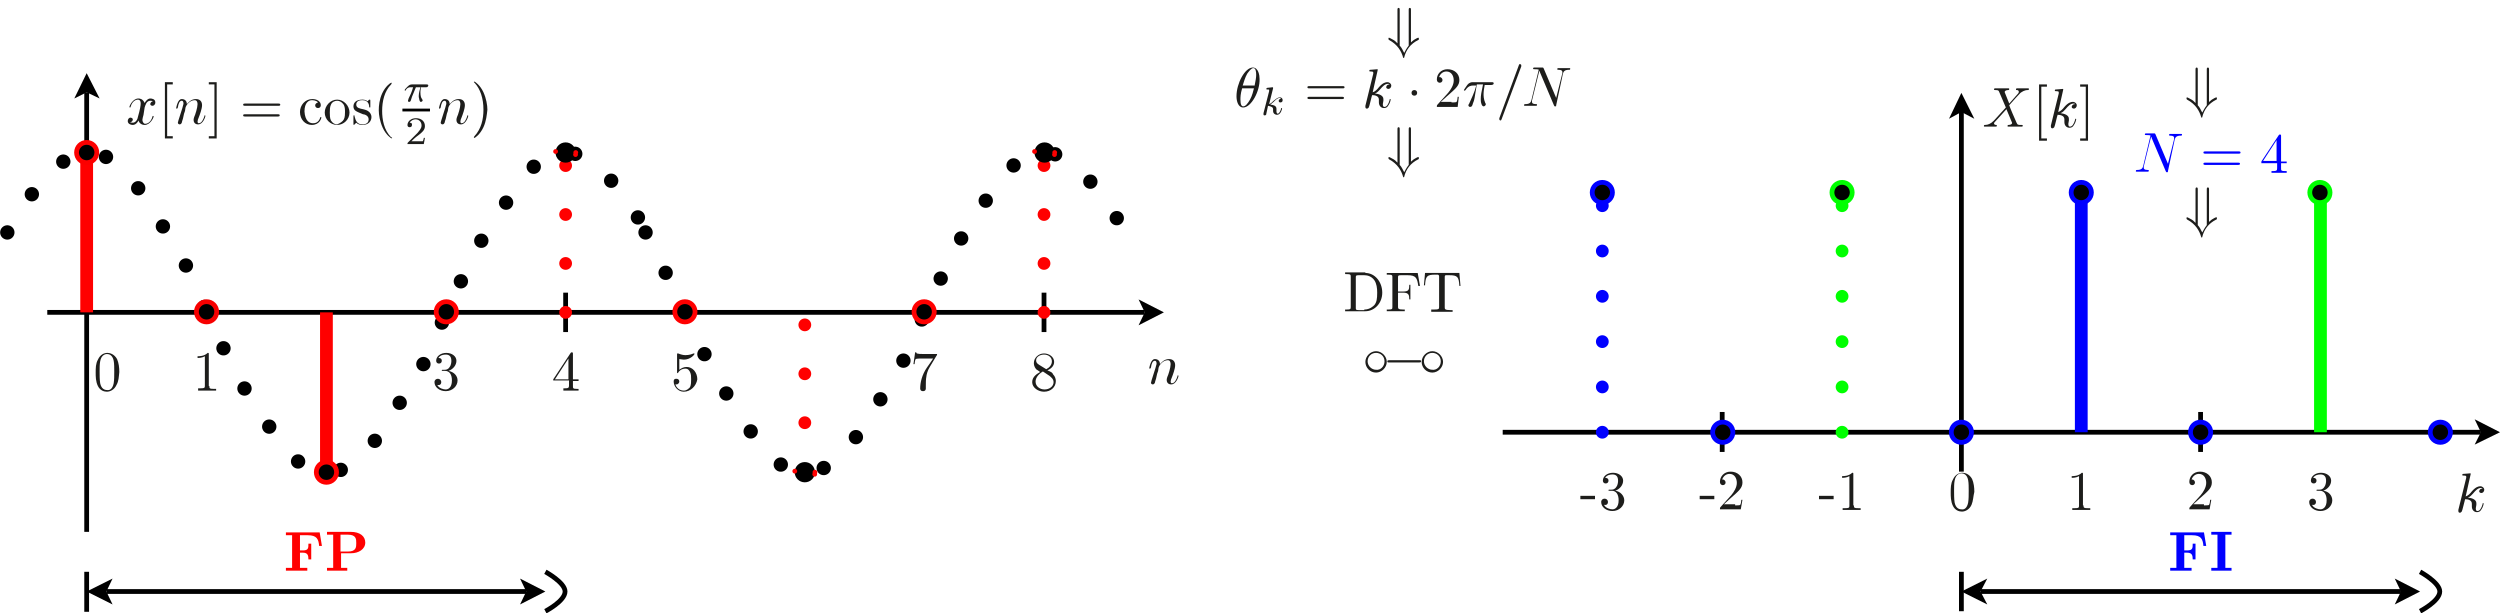 <?xml version="1.0" encoding="utf-8"?>
<!-- Generator: Adobe Illustrator 22.1.0, SVG Export Plug-In . SVG Version: 6.00 Build 0)  -->
<svg version="1.1" id="Layer_1" xmlns="http://www.w3.org/2000/svg" xmlns:xlink="http://www.w3.org/1999/xlink" x="0px" y="0px"
	 viewBox="0 0 444.2 109" style="enable-background:new 0 0 444.2 109;" xml:space="preserve">
<style type="text/css">
	.st0{fill:none;stroke:#000000;stroke-width:0.85;stroke-miterlimit:10;}
	.st1{fill:#1D1D1B;}
	.st2{fill:none;stroke:#000000;stroke-width:2.551;stroke-linecap:round;stroke-miterlimit:10;stroke-dasharray:0,8.076;}
	.st3{fill:none;stroke:#000000;stroke-width:2.551;stroke-linecap:round;stroke-miterlimit:10;stroke-dasharray:0,8.01;}
	.st4{stroke:#F70000;stroke-width:0.85;stroke-miterlimit:10;}
	.st5{stroke:#FF0000;stroke-width:0.85;stroke-miterlimit:10;}
	.st6{fill:none;stroke:#FF0000;stroke-width:2.268;stroke-miterlimit:10;}
	.st7{stroke:#FC0000;stroke-width:0.85;stroke-miterlimit:10;}
	.st8{fill:none;stroke:#FF0000;stroke-width:2.268;stroke-linecap:round;stroke-miterlimit:10;stroke-dasharray:0,8.693;}
	.st9{fill:none;stroke:#FC0000;stroke-width:0.85;stroke-linecap:round;stroke-miterlimit:10;stroke-dasharray:0,5.466;}
	.st10{fill:none;stroke:#FF0000;stroke-width:0.85;stroke-linecap:round;stroke-miterlimit:10;stroke-dasharray:0,5.466;}
	.st11{fill:none;stroke:#0000FF;stroke-width:2.268;stroke-miterlimit:10;}
	.st12{fill:none;stroke:#00FF00;stroke-width:2.268;stroke-linecap:round;stroke-miterlimit:10;stroke-dasharray:0,8.05;}
	.st13{fill:none;stroke:#00FF00;stroke-width:2.268;stroke-miterlimit:10;}
	.st14{fill:none;stroke:#0000FF;stroke-width:2.268;stroke-linecap:round;stroke-miterlimit:10;stroke-dasharray:0,8.05;}
	.st15{stroke:#0000FF;stroke-width:0.85;stroke-miterlimit:10;}
	.st16{stroke:#00FF00;stroke-width:0.85;stroke-miterlimit:10;}
	.st17{fill:#0000FF;}
	.st18{fill:#FF0000;}
</style>
<g>
	<polyline points="202.3,57.8 206.8,55.5 202.3,53.2 203.4,55.5 	"/>
	<line class="st0" x1="8.4" y1="55.5" x2="203.4" y2="55.5"/>
	<polyline points="17.7,17.5 15.4,13 13.2,17.5 15.4,16.4 	"/>
	<line class="st0" x1="15.4" y1="94.5" x2="15.4" y2="16.4"/>
	<g>
		<path class="st1" d="M25.5,20.4c-0.1,0.4-0.2,0.7-0.2,0.9c0,0.3,0.2,0.7,0.5,0.7c0.3,0,1-0.2,1.3-1.3c0-0.1,0-0.1,0.1-0.1
			c0,0,0.1,0,0.1,0.1c0,0.2-0.6,1.5-1.6,1.5c-0.6,0-1-0.4-1.1-0.8c0,0.1-0.4,0.8-1,0.8c-0.4,0-0.9-0.2-0.9-0.7
			c0-0.3,0.2-0.6,0.5-0.6c0.1,0,0.4,0.1,0.4,0.3c0,0.3-0.2,0.5-0.5,0.5c0.2,0.1,0.4,0.1,0.5,0.1c0.4,0,0.8-0.4,0.9-1
			c0.4-1.4,0.5-2.1,0.5-2.4c0-0.6-0.3-0.7-0.5-0.7c-0.3,0-1,0.2-1.3,1.3c0,0.1-0.1,0.1-0.1,0.1c0,0-0.1,0-0.1-0.1
			c0-0.2,0.6-1.5,1.6-1.5c0.3,0,0.8,0.1,1.1,0.8c0.1-0.2,0.5-0.8,1-0.8c0.3,0,0.9,0.1,0.9,0.7c0,0.4-0.3,0.6-0.5,0.6
			c-0.3,0-0.4-0.2-0.4-0.3c0-0.2,0.2-0.5,0.5-0.5c-0.2-0.1-0.4-0.1-0.5-0.1c-0.7,0-0.9,0.9-1,1.2L25.5,20.4z"/>
	</g>
	<g>
		<path class="st1" d="M29.3,24.6v-10h1.4V15h-1v9.2h1v0.4H29.3z"/>
	</g>
	<g>
		<path class="st1" d="M32.4,19.2c0.1-0.5,0.2-0.6,0.2-0.8c0-0.3-0.1-0.5-0.3-0.5c-0.4,0-0.6,0.5-0.7,1.2c-0.1,0.2-0.1,0.2-0.2,0.2
			c0,0-0.1,0-0.1-0.1c0,0,0.1-0.6,0.3-1c0.1-0.2,0.3-0.6,0.7-0.6c0.5,0,0.9,0.3,0.9,0.9c0.2-0.2,0.7-0.9,1.6-0.9
			c0.7,0,1.1,0.4,1.1,1.1c0,0.6-0.4,1.7-0.6,2.2c-0.1,0.2-0.2,0.5-0.2,0.7c0,0.2,0.1,0.3,0.2,0.3c0.5,0,0.8-0.6,1-1.2
			c0-0.1,0-0.2,0.1-0.2c0,0,0.1,0,0.1,0.1c0,0.1-0.4,1.5-1.3,1.5c-0.5,0-0.8-0.3-0.8-0.8c0-0.1,0-0.2,0.1-0.5
			c0.2-0.4,0.6-1.7,0.6-2.3c0-0.3-0.1-0.7-0.5-0.7c-0.9,0-1.5,0.9-1.6,1.2c0,0-0.1,0.3-0.1,0.5c0,0.2-0.1,0.4-0.2,0.7l-0.2,0.9
			c-0.1,0.2-0.2,0.7-0.2,0.7c-0.1,0.2-0.2,0.3-0.4,0.3c-0.1,0-0.3-0.1-0.3-0.3c0-0.1,0.1-0.3,0.1-0.4L32.4,19.2z"/>
	</g>
	<g>
		<path class="st1" d="M38.5,24.6h-1.4v-0.4h1V15h-1v-0.4h1.4V24.6z"/>
		<path class="st1" d="M43.5,18.8c-0.1,0-0.3,0-0.3-0.2s0.2-0.2,0.3-0.2h6c0.1,0,0.3,0,0.3,0.2s-0.2,0.2-0.3,0.2H43.5z M43.5,20.7
			c-0.1,0-0.3,0-0.3-0.2s0.2-0.2,0.3-0.2h5.9c0.1,0,0.3,0,0.3,0.2s-0.2,0.2-0.3,0.2H43.5z"/>
	</g>
	<g>
		<path class="st1" d="M55.6,21.9c0.4,0,1-0.1,1.3-1c0-0.1,0-0.1,0.1-0.1c0,0,0.1,0,0.1,0.1s-0.3,1.3-1.7,1.3c-1.2,0-2.1-1-2.1-2.3
			c0-1.2,0.9-2.3,2.2-2.3c0.8,0,1.5,0.4,1.5,1.1c0,0.3-0.2,0.5-0.5,0.5c-0.3,0-0.5-0.2-0.5-0.5c0-0.1,0.1-0.4,0.5-0.5
			c-0.3-0.4-1-0.4-1.1-0.4c-0.5,0-1.3,0.4-1.3,2C54.2,21.5,55,21.9,55.6,21.9z"/>
		<path class="st1" d="M59.9,22.2c-1.2,0-2.2-1-2.2-2.2c0-1.2,1-2.3,2.2-2.3c1.2,0,2.2,1.1,2.2,2.3C62.1,21.2,61.1,22.2,59.9,22.2z
			 M61.1,21.2c0.2-0.4,0.2-1,0.2-1.3c0-0.4,0-1-0.3-1.4c-0.3-0.4-0.7-0.6-1.1-0.6c-0.4,0-0.9,0.2-1.1,0.7c-0.2,0.4-0.2,1-0.2,1.4
			c0,0.4,0,1,0.2,1.4c0.3,0.5,0.7,0.7,1.1,0.7C60.4,21.9,60.9,21.6,61.1,21.2z"/>
		<path class="st1" d="M63.2,19.7c-0.3-0.2-0.4-0.5-0.4-0.8c0-0.6,0.4-1.2,1.6-1.2c0.1,0,0.6,0,0.9,0.3c0,0,0.1-0.1,0.2-0.2
			c0.1-0.1,0.1-0.1,0.2-0.1c0.1,0,0.1,0.1,0.1,0.2v1c0,0.2,0,0.2-0.1,0.2c0,0-0.1,0-0.1-0.1c0-0.3-0.1-1.2-1.2-1.2
			c-0.9,0-1.1,0.4-1.1,0.8c0,0.6,0.7,0.7,1.2,0.8c0.4,0.1,0.8,0.2,1.1,0.5c0.1,0.1,0.4,0.4,0.4,0.9c0,0.7-0.5,1.4-1.6,1.4
			c-0.2,0-0.7,0-1.1-0.4c-0.2,0.2-0.2,0.2-0.2,0.2c-0.2,0.2-0.2,0.2-0.2,0.2c-0.1,0-0.1-0.1-0.1-0.2v-1.3c0-0.2,0-0.2,0.1-0.2
			c0.1,0,0.1,0,0.1,0.2c0.2,0.8,0.5,1.4,1.4,1.4c0.8,0,1.1-0.4,1.1-0.9c0-0.7-0.8-0.9-1-0.9C63.8,20,63.5,19.9,63.2,19.7z"/>
		<path class="st1" d="M69.6,24.6c-0.1,0-1-0.6-1.6-1.9c-0.5-1.1-0.7-2.3-0.7-3.1c0-0.8,0.1-1.9,0.6-3c0.6-1.3,1.5-1.9,1.6-1.9
			c0.1,0,0.1,0,0.1,0.1c0,0,0,0-0.1,0.2c-1.2,1.2-1.6,3-1.6,4.7c0,1.5,0.3,3.4,1.6,4.7C69.7,24.4,69.7,24.4,69.6,24.6
			C69.7,24.5,69.7,24.6,69.6,24.6z"/>
	</g>
	<g>
		<path class="st1" d="M73.2,17.2c-0.2,0.6-0.2,0.9-0.5,0.9c-0.2,0-0.2-0.1-0.2-0.2c0,0,0-0.1,0-0.1c0,0,0.1-0.2,0.1-0.3
			c0.2-0.4,0.6-1.2,0.8-2H73c-0.2,0-0.6,0-0.9,0.5c0,0.1,0,0.1-0.1,0.1c0,0-0.1,0-0.1-0.1c0-0.1,0.3-0.4,0.5-0.6
			c0.3-0.3,0.5-0.4,0.8-0.4h2.6c0.1,0,0.3,0,0.3,0.2c0,0,0,0.1-0.1,0.2c-0.1,0.1-0.1,0.1-0.3,0.1h-0.9c-0.1,0.5-0.1,0.8-0.1,0.9
			c0,0.6,0.1,1,0.3,1.2c0,0.1,0.1,0.1,0.1,0.2c0,0.2-0.2,0.3-0.3,0.3c-0.1,0-0.2,0-0.3-0.4c0-0.2-0.1-0.3-0.1-0.6
			c0-0.6,0.2-1.2,0.3-1.6h-0.8L73.2,17.2z"/>
	</g>
	<polyline points="71.5,19.8 76.4,19.8 76.4,19.3 71.5,19.3 	"/>
	<g>
		<path class="st1" d="M75.3,25.6h-2.9c0-0.2,0-0.2,0.1-0.3l1.7-1.7c0.2-0.3,0.7-0.7,0.7-1.3c0-0.6-0.4-1.1-1.1-1.1
			c-0.3,0-0.8,0.2-1,0.6c0.4,0,0.4,0.2,0.4,0.4c0,0.3-0.2,0.4-0.4,0.4c-0.1,0-0.4,0-0.4-0.4c0-0.6,0.6-1.2,1.5-1.2
			c0.9,0,1.6,0.5,1.6,1.4c0,0.7-0.5,1.1-1,1.5c-0.4,0.3-0.7,0.5-1.4,1.2h1.3c0.1,0,0.6,0,0.7,0c0.1-0.1,0.2-0.5,0.2-0.6h0.2
			L75.3,25.6z"/>
	</g>
	<g>
		<path class="st1" d="M79.1,19.2c0.1-0.5,0.2-0.6,0.2-0.8c0-0.3-0.1-0.5-0.3-0.5c-0.4,0-0.6,0.5-0.7,1.2c-0.1,0.2-0.1,0.2-0.2,0.2
			c0,0-0.1,0-0.1-0.1c0,0,0.1-0.6,0.3-1c0.1-0.2,0.3-0.6,0.7-0.6c0.5,0,0.9,0.3,0.9,0.9c0.2-0.2,0.7-0.9,1.6-0.9
			c0.7,0,1.1,0.4,1.1,1.1c0,0.6-0.4,1.7-0.6,2.2c-0.1,0.2-0.2,0.5-0.2,0.7c0,0.2,0.1,0.3,0.2,0.3c0.5,0,0.8-0.6,1-1.2
			c0-0.1,0-0.2,0.1-0.2c0,0,0.1,0,0.1,0.1c0,0.1-0.4,1.5-1.3,1.5c-0.5,0-0.8-0.3-0.8-0.8c0-0.1,0-0.2,0.1-0.5
			c0.2-0.4,0.6-1.7,0.6-2.3c0-0.3-0.1-0.7-0.5-0.7c-0.9,0-1.5,0.9-1.6,1.2c0,0-0.1,0.3-0.1,0.5c0,0.2-0.1,0.4-0.2,0.7l-0.2,0.9
			c-0.1,0.2-0.2,0.7-0.2,0.7c-0.1,0.2-0.2,0.3-0.4,0.3c-0.1,0-0.3-0.1-0.3-0.3c0-0.1,0.1-0.3,0.1-0.4L79.1,19.2z"/>
	</g>
	<g>
		<path class="st1" d="M85.9,22.6c-0.6,1.3-1.5,1.9-1.6,1.9c-0.1,0-0.1,0-0.1-0.1c0,0,0-0.1,0.1-0.2c1.2-1.3,1.6-3,1.6-4.7
			c0-2.1-0.6-3.7-1.5-4.7c-0.2-0.2-0.2-0.2-0.2-0.2c0-0.1,0-0.1,0.1-0.1c0.1,0,1,0.6,1.6,1.9c0.5,1.1,0.7,2.3,0.7,3.1
			C86.5,20.4,86.4,21.5,85.9,22.6z"/>
	</g>
	<g>
		<path class="st1" d="M205.3,65.4c0.1-0.5,0.2-0.6,0.2-0.8c0-0.3-0.1-0.5-0.3-0.5c-0.4,0-0.6,0.5-0.7,1.2c-0.1,0.2-0.1,0.2-0.2,0.2
			c0,0-0.1,0-0.1-0.1c0,0,0.1-0.6,0.3-1c0.1-0.2,0.3-0.6,0.7-0.6c0.5,0,0.9,0.3,0.9,0.9c0.2-0.2,0.7-0.9,1.6-0.9
			c0.7,0,1.1,0.4,1.1,1.1c0,0.6-0.4,1.7-0.6,2.2c-0.1,0.2-0.2,0.5-0.2,0.7c0,0.2,0.1,0.3,0.2,0.3c0.5,0,0.8-0.6,1-1.2
			c0-0.1,0-0.2,0.1-0.2c0,0,0.1,0,0.1,0.1c0,0.1-0.4,1.5-1.3,1.5c-0.5,0-0.8-0.3-0.8-0.8c0-0.1,0-0.2,0.1-0.5
			c0.2-0.4,0.6-1.7,0.6-2.3c0-0.3-0.1-0.7-0.5-0.7c-0.9,0-1.5,0.9-1.6,1.2c0,0-0.1,0.3-0.1,0.5c0,0.2-0.1,0.4-0.2,0.7l-0.2,0.9
			c-0.1,0.2-0.2,0.7-0.2,0.7c-0.1,0.2-0.2,0.3-0.4,0.3c-0.1,0-0.3-0.1-0.3-0.3c0,0,0.1-0.3,0.1-0.4L205.3,65.4z"/>
	</g>
	<path class="st0" d="M100.5,59V52 M185.5,59V52"/>
	<g>
		<path class="st1" d="M20.7,68.4c-0.4,0.9-1.2,1.2-1.7,1.2c-0.5,0-1.2-0.2-1.6-1c-0.4-0.8-0.4-1.7-0.4-2.4c0-0.8,0-1.6,0.4-2.3
			c0.4-0.9,1.1-1.2,1.7-1.2c0.4,0,1.2,0.2,1.7,1.1c0.3,0.7,0.4,1.5,0.4,2.3C21.1,67,21.1,67.7,20.7,68.4z M20.2,68.1
			c0.1-0.6,0.1-1.3,0.1-2.1c0-0.6,0-1.4-0.1-1.9c-0.2-1-0.8-1.2-1.2-1.2c-0.2,0-1,0.1-1.2,1.3c-0.1,0.5-0.1,1.2-0.1,1.8
			c0,0.6,0,1.5,0.1,2.1c0.2,1,0.8,1.2,1.2,1.2C19.5,69.4,20,69.1,20.2,68.1z"/>
		<path class="st1" d="M37.2,68.6c0,0.4,0,0.5,0.9,0.5h0.3v0.3c-0.3,0-1.2,0-1.6,0c-0.4,0-1.3,0-1.6,0V69h0.3c0.9,0,0.9-0.1,0.9-0.5
			v-5.2c-0.5,0.3-1.1,0.3-1.3,0.3v-0.3c0.3,0,1.2,0,1.8-0.6c0.2,0,0.2,0,0.2,0.3V68.6z"/>
	</g>
	<path class="st2" d="M1.3,41.3c0,0,7.5-14.2,14.2-14.2s10.1,8.6,14.2,14.2c3.2,4.4,4.6,9.3,7.1,14.2s3.9,9.7,7.1,14.2
		c4,5.6,7.5,14.2,14.2,14.2c6.7,0,10.1-8.6,14.2-14.2c3.2-4.4,4.6-9.3,7.1-14.2c2.4-4.9,3.9-9.7,7.1-14.2c4-5.6,7.5-14.2,14.2-14.2
		c6.7,0,14.2,14.2,14.2,14.2l0,0"/>
	<path class="st3" d="M114.7,41.3c0,0,4.6,9.3,7.1,14.2s3.9,9.7,7.1,14.2c4,5.6,7.5,14.2,14.2,14.2c6.7,0,10.1-8.6,14.2-14.2
		c3.2-4.4,4.6-9.3,7.1-14.2s3.9-9.7,7.1-14.2c4-5.6,7.5-14.2,14.2-14.2c6.7,0,14.2,14.2,14.2,14.2l0,0"/>
	<path class="st4" d="M38.5,55.4c0-1-0.8-1.8-1.8-1.8s-1.8,0.8-1.8,1.8c0,1,0.8,1.8,1.8,1.8S38.5,56.4,38.5,55.4L38.5,55.4z"/>
	<path class="st5" d="M81.1,55.4c0-1-0.8-1.8-1.8-1.8c-1,0-1.8,0.8-1.8,1.8c0,1,0.8,1.8,1.8,1.8C80.3,57.2,81.1,56.4,81.1,55.4
		L81.1,55.4z"/>
	<line class="st6" x1="15.4" y1="55.5" x2="15.4" y2="27.2"/>
	<path class="st7" d="M17.2,27.1c0-1-0.8-1.8-1.8-1.8s-1.8,0.8-1.8,1.8c0,1,0.8,1.8,1.8,1.8S17.2,28.1,17.2,27.1L17.2,27.1z"/>
	<line class="st6" x1="58" y1="83.8" x2="58" y2="55.5"/>
	<path class="st5" d="M59.8,83.9c0-1-0.8-1.8-1.8-1.8c-1,0-1.8,0.8-1.8,1.8s0.8,1.8,1.8,1.8C59,85.7,59.8,84.9,59.8,83.9L59.8,83.9z
		"/>
	<path class="st5" d="M123.5,55.4c0-1-0.8-1.8-1.8-1.8c-1,0-1.8,0.8-1.8,1.8c0,1,0.8,1.8,1.8,1.8C122.7,57.2,123.5,56.4,123.5,55.4
		L123.5,55.4z"/>
	<path class="st5" d="M166,55.4c0-1-0.8-1.8-1.8-1.8s-1.8,0.8-1.8,1.8c0,1,0.8,1.8,1.8,1.8S166,56.4,166,55.4L166,55.4z"/>
	<line class="st8" x1="100.5" y1="55.5" x2="100.5" y2="27.2"/>
	<path d="M102.3,27.1c0-1-0.8-1.8-1.8-1.8s-1.8,0.8-1.8,1.8c0,1,0.8,1.8,1.8,1.8S102.3,28.1,102.3,27.1L102.3,27.1z"/>
	<path class="st9" d="M102.3,27.1c0-1-0.8-1.8-1.8-1.8s-1.8,0.8-1.8,1.8c0,1,0.8,1.8,1.8,1.8S102.3,28.1,102.3,27.1L102.3,27.1z"/>
	<line class="st8" x1="143" y1="83.8" x2="143" y2="55.5"/>
	<path d="M144.8,83.9c0-1-0.8-1.8-1.8-1.8s-1.8,0.8-1.8,1.8s0.8,1.8,1.8,1.8S144.8,84.9,144.8,83.9L144.8,83.9z"/>
	<path class="st10" d="M144.8,83.9c0-1-0.8-1.8-1.8-1.8s-1.8,0.8-1.8,1.8s0.8,1.8,1.8,1.8S144.8,84.9,144.8,83.9L144.8,83.9z"/>
	<line class="st8" x1="185.5" y1="55.5" x2="185.5" y2="27.2"/>
	<path d="M187.4,27.1c0-1-0.8-1.8-1.8-1.8s-1.8,0.8-1.8,1.8c0,1,0.8,1.8,1.8,1.8S187.4,28.1,187.4,27.1L187.4,27.1z"/>
	<path class="st9" d="M187.4,27.1c0-1-0.8-1.8-1.8-1.8s-1.8,0.8-1.8,1.8c0,1,0.8,1.8,1.8,1.8S187.4,28.1,187.4,27.1L187.4,27.1z"/>
	<polyline points="350.8,21.1 348.5,16.5 346.3,21.1 348.5,19.9 	"/>
	<line class="st0" x1="348.5" y1="83.8" x2="348.5" y2="19.9"/>
	<g>
		<path class="st1" d="M358.5,16.7c0.1-0.1,0.2-0.2,0.2-0.4c0-0.3-0.3-0.3-0.4-0.3c-0.1,0-0.1,0-0.1-0.1c0-0.2,0.1-0.2,0.2-0.2
			c0.4,0,0.7,0,1.1,0c0.3,0,0.6,0,0.9,0c0.1,0,0.1,0.1,0.1,0.1c0,0.2-0.1,0.2-0.2,0.2c-0.6,0-1,0.3-1.3,0.5c-0.3,0.3-1.4,1.5-2,2.2
			c0.2,0.6,0.9,2.2,1.3,3.1c0.2,0.4,0.2,0.4,0.9,0.4c0.1,0,0.2,0,0.2,0.1c0,0.2-0.1,0.2-0.2,0.2c-0.2,0-0.9,0-1.1,0
			c-0.3,0-1,0-1.3,0c0,0-0.1,0-0.1-0.1c0-0.2,0.1-0.2,0.2-0.2c0.4,0,0.6-0.2,0.6-0.3c0,0,0,0,0-0.1l-1-2.4l-0.9,1l-1,1.1
			c-0.1,0.1-0.3,0.3-0.3,0.4c0,0.3,0.3,0.3,0.4,0.3c0,0,0.1,0,0.1,0.1c0,0.2-0.1,0.2-0.2,0.2c-0.4,0-0.7,0-1.1,0c-0.3,0-0.6,0-0.9,0
			c-0.1,0-0.1-0.1-0.1-0.1c0-0.2,0.1-0.2,0.2-0.2c0.5,0,1-0.2,1.5-0.7l0.1-0.1l2.1-2.3l-1.2-2.8c-0.1-0.2-0.1-0.3-0.7-0.3
			c-0.1,0-0.2,0-0.2-0.1c0-0.2,0.1-0.2,0.2-0.2c0.2,0,0.9,0,1.1,0c0.4,0,0.8,0,1.3,0c0,0,0.1,0,0.1,0.1c0,0.2-0.1,0.2-0.2,0.2
			c-0.4,0-0.6,0.2-0.6,0.3c0,0,0,0,0,0.1l0.8,2L358.5,16.7z"/>
	</g>
	<g>
		<path class="st1" d="M362.3,25v-10h1.4v0.4h-1v9.2h1V25H362.3z"/>
	</g>
	<g>
		<path class="st1" d="M365.7,19.9c0.4-0.1,0.8-0.5,1.1-0.9c0.7-0.8,1.2-0.9,1.5-0.9c0.4,0,0.7,0.3,0.7,0.6c0,0.4-0.3,0.6-0.5,0.6
			c-0.3,0-0.4-0.2-0.4-0.3c0-0.1,0.1-0.5,0.6-0.5c0,0,0,0,0,0c-0.1-0.1-0.1-0.1-0.2-0.1c0,0,0,0-0.1,0c-0.5,0-0.9,0.4-1.4,1
			c-0.2,0.2-0.5,0.6-0.9,0.7c0.8,0.1,1.5,0.4,1.5,1c0,0.1,0,0.1,0,0.3c0,0.2-0.1,0.4-0.1,0.6c0,0.4,0.1,0.5,0.3,0.5
			c0.4,0,0.7-0.5,0.9-1.2c0-0.1,0-0.2,0.1-0.2c0,0,0.1,0,0.1,0.1c0,0-0.1,0.6-0.4,1c-0.2,0.4-0.5,0.5-0.8,0.5c-0.5,0-0.9-0.4-0.9-1
			c0-0.1,0-0.2,0-0.3c0-0.1,0-0.1,0-0.2c0-0.7-0.8-0.8-1.2-0.8c-0.1,0.2-0.5,2.1-0.6,2.2c-0.1,0.1-0.2,0.2-0.3,0.2
			c-0.1,0-0.3,0-0.3-0.3c0-0.1,0-0.1,0-0.2l1.4-5.7l0-0.2c0-0.1,0-0.2-0.5-0.2c-0.1,0-0.2,0-0.2-0.1c0-0.2,0.1-0.2,0.2-0.2
			c0.3,0,1-0.1,1.2-0.1c0.1,0,0.1,0.1,0.1,0.1L365.7,19.9z"/>
	</g>
	<g>
		<path class="st1" d="M371,25h-1.4v-0.4h1v-9.2h-1v-0.4h1.4V25z"/>
	</g>
	<polyline points="439.7,79 444.2,76.8 439.7,74.5 440.8,76.8 	"/>
	<line class="st0" x1="267" y1="76.8" x2="440.8" y2="76.8"/>
	<g>
		<path class="st1" d="M438.1,88.2c0.4-0.1,0.8-0.5,1.1-0.9c0.7-0.8,1.2-0.9,1.5-0.9c0.4,0,0.7,0.3,0.7,0.6c0,0.4-0.3,0.6-0.5,0.6
			c-0.3,0-0.4-0.2-0.4-0.3c0-0.1,0.1-0.5,0.6-0.5c0,0,0,0,0,0c-0.1-0.1-0.1-0.1-0.2-0.1c0,0,0,0-0.1,0c-0.5,0-0.9,0.4-1.4,1
			c-0.2,0.2-0.5,0.6-0.9,0.7c0.8,0.1,1.5,0.4,1.5,1c0,0.1,0,0.1,0,0.3c0,0.2-0.1,0.4-0.1,0.6c0,0.4,0.1,0.5,0.3,0.5
			c0.4,0,0.7-0.5,0.9-1.2c0-0.1,0-0.2,0.1-0.2c0,0,0.1,0,0.1,0.1c0,0-0.1,0.6-0.4,1c-0.2,0.4-0.5,0.5-0.8,0.5c-0.5,0-0.9-0.4-0.9-1
			c0-0.1,0-0.2,0-0.3c0-0.1,0-0.1,0-0.2c0-0.7-0.8-0.8-1.2-0.8c-0.1,0.3-0.5,2.1-0.6,2.2c-0.1,0.1-0.2,0.2-0.3,0.2
			c-0.1,0-0.3,0-0.3-0.3c0-0.1,0-0.1,0-0.2l1.4-5.7l0-0.2c0-0.1,0-0.2-0.5-0.2c-0.1,0-0.2,0-0.2-0.1c0-0.2,0.1-0.2,0.2-0.2
			c0.3,0,1-0.1,1.2-0.1c0.1,0,0.1,0.1,0.1,0.1L438.1,88.2z"/>
	</g>
	<line class="st11" x1="369.8" y1="76.8" x2="369.8" y2="34.2"/>
	<line class="st12" x1="327.3" y1="76.8" x2="327.3" y2="34.2"/>
	<g>
		<path class="st1" d="M350.3,89.7c-0.4,0.9-1.2,1.2-1.7,1.2c-0.5,0-1.2-0.2-1.6-1c-0.4-0.8-0.4-1.7-0.4-2.4c0-0.8,0-1.6,0.4-2.3
			c0.4-0.9,1.1-1.2,1.7-1.2c0.4,0,1.2,0.2,1.7,1.1c0.3,0.7,0.4,1.5,0.4,2.3C350.6,88.2,350.6,89,350.3,89.7z M349.7,89.3
			c0.1-0.6,0.1-1.3,0.1-2.1c0-0.6,0-1.4-0.1-1.9c-0.2-1-0.8-1.2-1.2-1.2c-0.2,0-1,0.1-1.2,1.3c-0.1,0.5-0.1,1.2-0.1,1.8
			c0,0.6,0,1.5,0.1,2.1c0.2,1,0.8,1.2,1.2,1.2C349,90.6,349.5,90.3,349.7,89.3z"/>
		<path class="st1" d="M370.2,89.8c0,0.4,0,0.5,0.9,0.5h0.3v0.3c-0.3,0-1.2,0-1.6,0s-1.3,0-1.6,0v-0.3h0.3c0.9,0,0.9-0.1,0.9-0.5
			v-5.2c-0.5,0.3-1.1,0.3-1.3,0.3v-0.3c0.3,0,1.2,0,1.8-0.6c0.2,0,0.2,0,0.2,0.3V89.8z"/>
	</g>
	<g>
		<path class="st1" d="M323.2,88.7v-0.6h2.6v0.6H323.2z"/>
		<path class="st1" d="M329.4,89.8c0,0.4,0,0.5,0.9,0.5h0.3v0.3c-0.3,0-1.2,0-1.6,0s-1.3,0-1.6,0v-0.3h0.3c0.9,0,0.9-0.1,0.9-0.5
			v-5.2c-0.5,0.3-1.1,0.3-1.3,0.3v-0.3c0.3,0,1.2,0,1.8-0.6c0.2,0,0.2,0,0.2,0.3V89.8z"/>
	</g>
	<line class="st0" x1="391" y1="80.3" x2="391" y2="73.2"/>
	<g>
		<path class="st1" d="M391.6,89.8c0.2,0,0.9,0,0.9-0.1c0.1-0.1,0.2-0.6,0.2-0.9h0.2l-0.3,1.7H389c0-0.2,0-0.3,0.1-0.4l1.9-2.1
			c0.5-0.6,1-1.4,1-2.2c0-0.8-0.4-1.6-1.3-1.6c-0.6,0-1.1,0.4-1.3,1c0,0,0,0,0.1,0c0.3,0,0.5,0.3,0.5,0.5c0,0.4-0.3,0.5-0.5,0.5
			c0,0-0.5,0-0.5-0.6c0-0.9,0.7-1.8,1.9-1.8c1.2,0,2.1,0.8,2.1,1.9c0,1-0.6,1.5-2.2,2.9l-1.1,1H391.6z"/>
	</g>
	<line class="st0" x1="306" y1="80.3" x2="306" y2="73.2"/>
	<g>
		<path class="st1" d="M302,88.7v-0.6h2.6v0.6H302z"/>
		<path class="st1" d="M308.3,89.8c0.2,0,0.9,0,0.9-0.1c0.1-0.1,0.2-0.6,0.2-0.9h0.2l-0.3,1.7h-3.7c0-0.2,0-0.3,0.1-0.4l1.9-2.1
			c0.5-0.6,1-1.4,1-2.2c0-0.8-0.4-1.6-1.3-1.6c-0.6,0-1.1,0.4-1.3,1c0,0,0,0,0.1,0c0.3,0,0.5,0.3,0.5,0.5c0,0.4-0.3,0.5-0.5,0.5
			c0,0-0.5,0-0.5-0.6c0-0.9,0.7-1.8,1.9-1.8c1.2,0,2.1,0.8,2.1,1.9c0,1-0.6,1.5-2.2,2.9l-1.1,1H308.3z"/>
	</g>
	<line class="st13" x1="412.3" y1="76.8" x2="412.3" y2="34.2"/>
	<line class="st14" x1="284.7" y1="76.8" x2="284.7" y2="34.2"/>
	<g>
		<path class="st1" d="M414.4,88.9c0,1-0.9,1.9-2.1,1.9c-1.1,0-2-0.7-2-1.6c0-0.4,0.3-0.6,0.6-0.6c0.3,0,0.6,0.2,0.6,0.6
			c0,0.4-0.3,0.6-0.7,0.5c0.3,0.6,1.1,0.8,1.5,0.8c0.4,0,1.1-0.3,1.1-1.6c0-1-0.4-1.7-1.2-1.7h-0.4c-0.2,0-0.2,0-0.2-0.1
			c0-0.1,0.1-0.1,0.1-0.1c0.1,0,0.3,0,0.4,0c0.2,0,0.6,0,0.9-0.5c0.3-0.4,0.3-1,0.3-1.1c0-0.9-0.5-1.1-1-1.1c-0.4,0-1,0.1-1.3,0.6
			c0.1,0,0.6,0,0.6,0.5c0,0.3-0.2,0.5-0.5,0.5c-0.3,0-0.5-0.2-0.5-0.5c0-0.8,0.8-1.4,1.8-1.4c1,0,1.8,0.6,1.8,1.4
			c0,0.8-0.6,1.5-1.4,1.8C413.8,87.3,414.4,88.1,414.4,88.9z"/>
	</g>
	<g>
		<path class="st1" d="M280.8,88.7v-0.6h2.6v0.6H280.8z"/>
		<path class="st1" d="M288.6,88.9c0,1-0.9,1.9-2.1,1.9c-1.1,0-2-0.7-2-1.6c0-0.4,0.3-0.6,0.6-0.6c0.3,0,0.6,0.2,0.6,0.6
			c0,0.4-0.3,0.6-0.7,0.5c0.3,0.6,1.1,0.8,1.5,0.8c0.4,0,1.1-0.3,1.1-1.6c0-1-0.4-1.7-1.2-1.7h-0.4c-0.2,0-0.2,0-0.2-0.1
			c0-0.1,0.1-0.1,0.1-0.1c0.1,0,0.3,0,0.4,0c0.2,0,0.6,0,0.9-0.5c0.3-0.4,0.3-1,0.3-1.1c0-0.9-0.5-1.1-1-1.1c-0.4,0-1,0.1-1.3,0.6
			c0.1,0,0.6,0,0.6,0.5c0,0.3-0.2,0.5-0.5,0.5c-0.3,0-0.5-0.2-0.5-0.5c0-0.8,0.8-1.4,1.8-1.4c1,0,1.8,0.6,1.8,1.4
			c0,0.8-0.6,1.5-1.4,1.8C287.9,87.3,288.6,88.1,288.6,88.9z"/>
	</g>
	<g>
		<path class="st1" d="M81.3,67.6c0,1-0.9,1.9-2.1,1.9c-1.1,0-2-0.7-2-1.6c0-0.4,0.3-0.6,0.6-0.6c0.3,0,0.6,0.2,0.6,0.6
			c0,0.4-0.3,0.6-0.7,0.5c0.3,0.6,1.1,0.8,1.5,0.8c0.4,0,1.1-0.3,1.1-1.6c0-1-0.4-1.7-1.2-1.7h-0.4c-0.2,0-0.2,0-0.2-0.1
			c0-0.1,0.1-0.1,0.1-0.1c0.1,0,0.3,0,0.4,0c0.2,0,0.6,0,0.9-0.5c0.3-0.4,0.3-1,0.3-1.1c0-0.9-0.5-1.1-1-1.1c-0.4,0-1,0.1-1.3,0.6
			c0.1,0,0.6,0,0.6,0.5c0,0.3-0.2,0.5-0.5,0.5c-0.3,0-0.5-0.2-0.5-0.5c0-0.8,0.8-1.4,1.8-1.4c1,0,1.8,0.6,1.8,1.4
			c0,0.8-0.6,1.5-1.4,1.8C80.7,66.1,81.3,66.8,81.3,67.6z"/>
		<path class="st1" d="M98.3,67.7v-0.3l3.1-4.7c0.1-0.1,0.1-0.1,0.2-0.1c0.2,0,0.2,0.1,0.2,0.3v4.5h1v0.3h-1v0.9
			c0,0.4,0,0.5,0.8,0.5h0.2v0.3c-0.4,0-0.9,0-1.4,0s-0.9,0-1.3,0V69h0.2c0.7,0,0.8-0.1,0.8-0.5v-0.9H98.3z M101,63.7l-2.4,3.7h2.4
			V63.7z"/>
		<path class="st1" d="M121.5,69.6c-1.1,0-1.8-1-1.8-1.8c0-0.5,0.3-0.5,0.5-0.5c0.3,0,0.5,0.2,0.5,0.5c0,0.2-0.2,0.5-0.5,0.5
			c-0.1,0-0.1,0-0.2,0c0.2,0.6,0.7,1.1,1.5,1.1c0.5,0,0.8-0.3,1.1-0.6c0.2-0.4,0.2-1,0.2-1.4c0-0.5,0-0.9-0.2-1.3
			c-0.1-0.2-0.3-0.6-0.8-0.6c-0.8,0-1.2,0.5-1.3,0.7c0,0.1-0.1,0.1-0.1,0.1c-0.1,0-0.1-0.1-0.1-0.3V63c0-0.2,0-0.2,0.1-0.2
			c0,0,0,0,0.1,0c0.5,0.2,0.9,0.3,1.3,0.3c0.7,0,1.2-0.2,1.4-0.3c0,0,0.1,0,0.1,0c0.1,0,0.1,0,0.1,0.1c0,0.1-0.7,1-1.9,1
			c-0.3,0-0.6-0.1-0.8-0.1v1.9c0.4-0.3,0.8-0.5,1.3-0.5c1.1,0,1.9,1,1.9,2.2C123.7,68.6,122.7,69.6,121.5,69.6z"/>
	</g>
	<g>
		<path class="st1" d="M165.2,65.2c-0.4,0.6-0.6,1.5-0.6,1.7c-0.1,0.5-0.1,1.1-0.1,1.6V69c0,0.1,0,0.5-0.5,0.5
			c-0.5,0-0.5-0.4-0.5-0.5c0-1,0.3-2.4,1.2-3.7c0.2-0.3,1-1.4,1.1-1.6h-2.1c-0.1,0-0.9,0-1,0.1c-0.1,0.1-0.2,0.7-0.2,0.9h-0.2
			l0.3-2.1h0.2c0,0.2,0.1,0.3,1.3,0.3h2.4c0,0.2,0,0.2-0.1,0.3L165.2,65.2z"/>
		<path class="st1" d="M187.1,66.5c0.4,0.4,0.5,0.9,0.5,1.2c0,1.1-0.9,1.9-2.1,1.9c-1,0-2.1-0.7-2.1-1.7c0-1,0.9-1.5,1.4-1.8
			c-0.2-0.2-0.6-0.4-0.7-0.5c-0.4-0.5-0.4-0.9-0.4-1.1c0-0.9,0.8-1.7,1.8-1.7c0.9,0,1.8,0.6,1.8,1.5c0,0.7-0.5,1.2-1.2,1.5
			C186.8,66.1,187,66.2,187.1,66.5z M184,67.8c0,0.8,0.7,1.4,1.6,1.4c0.8,0,1.6-0.5,1.6-1.3c0-0.6-0.5-0.9-0.7-1.1l-1.2-0.8
			C184.3,66.6,184,67.3,184,67.8z M185.9,65.6c0.6-0.3,1-0.8,1-1.4c0-0.7-0.6-1.2-1.4-1.2c-0.7,0-1.4,0.4-1.4,1c0,0.2,0,0.5,0.5,0.8
			L185.9,65.6z"/>
	</g>
	<path class="st15" d="M350.3,76.8c0-1-0.8-1.8-1.8-1.8s-1.8,0.8-1.8,1.8c0,1,0.8,1.8,1.8,1.8S350.3,77.8,350.3,76.8L350.3,76.8z"/>
	<path class="st15" d="M392.8,76.8c0-1-0.8-1.8-1.8-1.8c-1,0-1.8,0.8-1.8,1.8c0,1,0.8,1.8,1.8,1.8C392,78.6,392.8,77.8,392.8,76.8
		L392.8,76.8z"/>
	<path class="st15" d="M307.9,76.8c0-1-0.8-1.8-1.8-1.8s-1.8,0.8-1.8,1.8c0,1,0.8,1.8,1.8,1.8S307.9,77.8,307.9,76.8L307.9,76.8z"/>
	<path class="st15" d="M435.4,76.8c0-1-0.8-1.8-1.8-1.8s-1.8,0.8-1.8,1.8c0,1,0.8,1.8,1.8,1.8S435.4,77.8,435.4,76.8L435.4,76.8z"/>
	<path class="st15" d="M371.6,34.2c0-1-0.8-1.8-1.8-1.8c-1,0-1.8,0.8-1.8,1.8s0.8,1.8,1.8,1.8C370.8,36,371.6,35.2,371.6,34.2
		L371.6,34.2z"/>
	<path class="st15" d="M286.5,34.2c0-1-0.8-1.8-1.8-1.8s-1.8,0.8-1.8,1.8s0.8,1.8,1.8,1.8S286.5,35.2,286.5,34.2L286.5,34.2z"/>
	<path class="st16" d="M329.1,34.2c0-1-0.8-1.8-1.8-1.8c-1,0-1.8,0.8-1.8,1.8s0.8,1.8,1.8,1.8C328.3,36,329.1,35.2,329.1,34.2
		L329.1,34.2z"/>
	<path class="st16" d="M414,34.2c0-1-0.8-1.8-1.8-1.8c-1,0-1.8,0.8-1.8,1.8s0.8,1.8,1.8,1.8C413.3,36,414,35.2,414,34.2L414,34.2z"
		/>
	<g>
		<path class="st1" d="M244.5,66.2c-1.1,0-1.9-0.9-1.9-1.9c0-1,0.9-1.9,1.9-1.9c1,0,1.9,0.9,1.9,1.9S245.5,66.2,244.5,66.2z
			 M246,64.2c0-0.9-0.7-1.5-1.5-1.5c-0.9,0-1.5,0.7-1.5,1.5s0.7,1.5,1.5,1.5C245.3,65.8,246,65.1,246,64.2z"/>
		<path class="st1" d="M246.8,64.4c-0.2,0-0.3,0-0.3-0.2s0.2-0.2,0.3-0.2h5.4c0.2,0,0.3,0,0.3,0.2s-0.2,0.2-0.3,0.2H246.8z"/>
	</g>
	<g>
		<path class="st1" d="M254.5,66.2c-1.1,0-1.9-0.9-1.9-1.9c0-1,0.9-1.9,1.9-1.9c1,0,1.9,0.9,1.9,1.9S255.5,66.2,254.5,66.2z
			 M256,64.2c0-0.9-0.7-1.5-1.5-1.5c-0.9,0-1.5,0.7-1.5,1.5s0.7,1.5,1.5,1.5C255.3,65.8,256,65.1,256,64.2z"/>
	</g>
	<g>
		<path class="st1" d="M242.6,48.5c1.7,0,3,1.6,3,3.5c0,1.9-1.4,3.3-3,3.3H239V55h0.2c0.8,0,0.8-0.1,0.8-0.5v-5.3
			c0-0.4,0-0.5-0.8-0.5H239v-0.3H242.6z M242.4,55c1,0,1.6-0.6,1.8-0.8c0.4-0.5,0.5-1.1,0.5-2.2c0-0.8-0.1-1.6-0.5-2.2
			c-0.5-0.7-1.2-0.9-1.8-0.9h-1c-0.5,0-0.5,0.1-0.5,0.4v5.4c0,0.3,0,0.4,0.5,0.4H242.4z"/>
		<path class="st1" d="M252.3,50.8H252c-0.2-1.4-0.4-1.9-1.9-1.9h-1.2c-0.5,0-0.5,0.1-0.5,0.4v2.5h0.9c1,0,1.1-0.3,1.1-1.2h0.2v2.6
			h-0.2c0-0.8-0.1-1.2-1.1-1.2h-0.9v2.5c0,0.3,0,0.5,0.9,0.5h0.3v0.3c-0.4,0-1.3,0-1.7,0c-0.4,0-1.2,0-1.5,0V55h0.2
			c0.8,0,0.8-0.1,0.8-0.5v-5.2c0-0.4,0-0.5-0.8-0.5h-0.2v-0.3h5.5L252.3,50.8z"/>
	</g>
	<g>
		<path class="st1" d="M259.5,50.8h-0.2c-0.1-1.6-0.3-1.9-1.8-1.9c-0.2,0-0.5,0-0.6,0c-0.2,0-0.2,0.2-0.2,0.4v5.3c0,0.3,0,0.5,1,0.5
			h0.4v0.3c-0.4,0-1.4,0-1.9,0s-1.5,0-1.9,0V55h0.4c1,0,1-0.1,1-0.5v-5.3c0-0.2,0-0.3-0.2-0.4c-0.1,0-0.4,0-0.5,0
			c-1.5,0-1.7,0.3-1.8,1.9H253l0.2-2.2h6.1L259.5,50.8z"/>
	</g>
	<g>
		<path class="st1" d="M250.5,7.7c0.3-0.3,0.5-0.4,0.7-0.6c0.3-0.2,0.7-0.4,0.8-0.4c0.1,0,0.1,0.1,0.1,0.2c0,0.1,0,0.2-0.1,0.2
			c-1.4,0.7-2.2,1.8-2.5,3.1c0,0,0,0.1-0.1,0.1c0,0-0.1,0-0.1-0.1c-0.3-1.1-1-2.3-2.5-3.1c-0.1-0.1-0.1-0.1-0.1-0.2
			c0-0.1,0-0.2,0.1-0.2c0.1,0,0.4,0.2,0.8,0.4c0.2,0.1,0.3,0.2,0.7,0.6V1.8c0-0.2,0-0.4,0.2-0.4s0.2,0.2,0.2,0.4v6.3
			c0.4,0.4,0.6,1,0.8,1.3c0.1-0.2,0.4-0.8,0.8-1.3V1.8c0-0.2,0-0.4,0.2-0.4s0.2,0.2,0.2,0.4V7.7z"/>
	</g>
	<g>
		<path class="st1" d="M220.9,19.1c-0.9,0-1.2-1.1-1.2-2c0-2.3,1.5-5.1,2.9-5.1c1,0,1.2,1.4,1.2,2C223.9,16.2,222.3,19.1,220.9,19.1
			z M220.7,15.7c-0.3,1-0.3,1.6-0.3,2c0,0.9,0.2,1.2,0.5,1.2c0.4,0,0.8-0.5,1.2-1.2c0.4-0.7,0.6-1.6,0.7-2H220.7z M222.9,15.3
			c0.2-1,0.3-1.5,0.3-2c0-0.6-0.1-1.2-0.5-1.2c-0.4,0-0.8,0.6-1.1,1c-0.4,0.7-0.6,1.5-0.8,2.1H222.9z"/>
	</g>
	<g>
		<path class="st1" d="M225.5,18.5c0.3-0.1,0.5-0.3,0.8-0.6c0.4-0.3,0.7-0.6,1.1-0.6c0.4,0,0.5,0.3,0.5,0.5c0,0.3-0.2,0.4-0.4,0.4
			c-0.2,0-0.3-0.1-0.3-0.3c0-0.1,0.1-0.3,0.4-0.4c-0.1-0.1-0.1-0.1-0.2-0.1c-0.4,0-0.7,0.3-1.1,0.7c-0.1,0.1-0.4,0.3-0.6,0.5
			c0.3,0,1.1,0.1,1.1,0.7c0,0.1,0,0.2,0,0.2c0,0.2,0,0.2,0,0.3c0,0.2,0.1,0.4,0.2,0.4c0.3,0,0.5-0.5,0.6-0.8c0-0.1,0-0.2,0.1-0.2
			c0,0,0.1,0,0.1,0.1c0,0-0.2,1.1-0.9,1.1c-0.3,0-0.7-0.2-0.7-0.7c0-0.1,0-0.1,0-0.2c0-0.1,0-0.1,0-0.1c0-0.4-0.4-0.5-0.9-0.6
			c0,0.1-0.3,1.3-0.3,1.4c0,0.2-0.1,0.3-0.3,0.3c-0.2,0-0.2-0.1-0.2-0.2c0,0,0,0,0-0.2l1-3.9c0-0.1,0-0.1,0-0.2c0-0.1,0-0.1-0.3-0.1
			c-0.1,0-0.2,0-0.2-0.1c0-0.1,0.1-0.2,0.2-0.2c0.2,0,0.8-0.1,0.9-0.1c0.1,0,0.1,0.1,0.1,0.1c0,0,0,0.1,0,0.1L225.5,18.5z"/>
	</g>
	<g>
		<path class="st1" d="M232.6,15.7c-0.1,0-0.3,0-0.3-0.2s0.2-0.2,0.3-0.2h6c0.1,0,0.3,0,0.3,0.2s-0.2,0.2-0.3,0.2H232.6z
			 M232.6,17.6c-0.1,0-0.3,0-0.3-0.2s0.2-0.2,0.3-0.2h5.9c0.1,0,0.3,0,0.3,0.2s-0.2,0.2-0.3,0.2H232.6z"/>
	</g>
	<g>
		<path class="st1" d="M243.9,16.4c0.4-0.1,0.8-0.5,1.1-0.9c0.7-0.8,1.2-0.9,1.5-0.9c0.4,0,0.7,0.3,0.7,0.6c0,0.4-0.3,0.6-0.5,0.6
			c-0.3,0-0.4-0.2-0.4-0.3c0-0.1,0.1-0.5,0.6-0.5c0,0,0,0,0,0c-0.1-0.1-0.1-0.1-0.2-0.1c0,0,0,0-0.1,0c-0.5,0-0.9,0.4-1.4,1
			c-0.2,0.2-0.5,0.6-0.9,0.7c0.8,0.1,1.5,0.4,1.5,1c0,0.1,0,0.1,0,0.3c0,0.2-0.1,0.4-0.1,0.6c0,0.4,0.1,0.5,0.3,0.5
			c0.4,0,0.7-0.5,0.9-1.2c0-0.1,0-0.2,0.1-0.2c0,0,0.1,0,0.1,0.1c0,0-0.1,0.6-0.4,1c-0.2,0.4-0.5,0.5-0.8,0.5c-0.5,0-0.9-0.4-0.9-1
			c0-0.1,0-0.2,0-0.3c0-0.1,0-0.1,0-0.2c0-0.7-0.8-0.8-1.2-0.8c-0.1,0.2-0.5,2.1-0.6,2.2c-0.1,0.1-0.2,0.2-0.3,0.2
			c-0.1,0-0.3,0-0.3-0.3c0-0.1,0-0.1,0-0.2l1.4-5.7l0-0.2c0-0.1,0-0.2-0.5-0.2c-0.1,0-0.2,0-0.2-0.1c0-0.2,0.1-0.2,0.2-0.2
			c0.3,0,1-0.1,1.2-0.1c0.1,0,0.1,0.1,0.1,0.1L243.9,16.4z"/>
	</g>
	<g>
		<path class="st1" d="M251.3,17c-0.3,0-0.5-0.2-0.5-0.5c0-0.3,0.2-0.5,0.5-0.5s0.5,0.2,0.5,0.5C251.8,16.8,251.6,17,251.3,17z"/>
	</g>
	<g>
		<path class="st1" d="M257.9,18.2c0.2,0,0.9,0,0.9-0.1c0.1-0.1,0.2-0.6,0.2-0.9h0.2L259,19h-3.7c0-0.2,0-0.3,0.1-0.4l1.9-2.1
			c0.5-0.6,1-1.4,1-2.2c0-0.8-0.4-1.6-1.3-1.6c-0.6,0-1.1,0.4-1.3,1c0,0,0,0,0.1,0c0.3,0,0.5,0.3,0.5,0.5c0,0.4-0.3,0.5-0.5,0.5
			c0,0-0.5,0-0.5-0.6c0-0.9,0.7-1.8,1.9-1.8c1.2,0,2.1,0.8,2.1,1.9c0,1-0.6,1.5-2.2,2.9l-1.1,1H257.9z"/>
	</g>
	<g>
		<path class="st1" d="M262,17.4c-0.1,0.5-0.1,0.5-0.3,1c-0.1,0.4-0.2,0.6-0.5,0.6c-0.1,0-0.3-0.1-0.3-0.3c0-0.1,0-0.1,0.1-0.2
			c0.4-0.9,1-2.1,1.3-3.3h-0.6c-0.2,0-0.8,0-1.3,0.8c-0.1,0.1-0.1,0.1-0.2,0.1c-0.1,0-0.1-0.1-0.1-0.1c0,0,0.3-0.5,0.6-0.9
			c0.4-0.5,0.8-0.5,1-0.5h3.3c0.2,0,0.4,0,0.4,0.2c0,0.3-0.4,0.3-0.5,0.3h-1.1c-0.1,0.5-0.2,1.1-0.2,1.6c0,0.3,0,0.9,0.3,1.6
			c0.1,0.1,0.1,0.2,0.1,0.2c0,0.2-0.2,0.4-0.4,0.4c-0.1,0-0.3-0.1-0.4-0.5c-0.1-0.3-0.1-0.6-0.1-0.8c0-0.7,0.1-1.1,0.4-2.6h-1.1
			L262,17.4z"/>
		<path class="st1" d="M266.8,21.2c-0.1,0.2-0.1,0.2-0.2,0.2c-0.1,0-0.2-0.1-0.2-0.2c0,0,0,0,0-0.2l3.5-9.5c0-0.1,0.1-0.1,0.2-0.1
			c0.1,0,0.2,0.1,0.2,0.2c0,0,0,0,0,0.2L266.8,21.2z"/>
	</g>
	<g>
		<path class="st1" d="M276.5,18.7c0,0.2,0,0.2-0.2,0.2c-0.1,0-0.1,0-0.2-0.2l-2.5-5.9c0-0.1,0-0.1-0.1-0.2l-1.3,5.3
			c0,0.1,0,0.2,0,0.2c0,0.2,0.1,0.4,0.7,0.4c0.1,0,0.2,0,0.2,0.1c0,0.2-0.1,0.2-0.2,0.2c-0.3,0-0.7,0-1,0c-0.3,0-0.7,0-1,0
			c-0.1,0-0.1,0-0.1-0.1c0-0.2,0.1-0.2,0.2-0.2c0.8,0,1-0.3,1.1-0.7l1.3-5.4c0-0.1-0.6-0.1-0.7-0.1c-0.2,0-0.3,0-0.3-0.1
			c0-0.2,0.1-0.2,0.3-0.2h1.3c0.2,0,0.2,0,0.3,0.2l2.2,5.2l1.1-4.4c0,0,0-0.2,0-0.2c0-0.2-0.1-0.4-0.7-0.4c-0.1,0-0.2,0-0.2-0.1
			c0-0.2,0.1-0.2,0.2-0.2c0.3,0,0.7,0,1,0c0.3,0,0.7,0,1,0c0.1,0,0.1,0.1,0.1,0.1c0,0.2-0.1,0.2-0.2,0.2c-0.8,0-1,0.3-1.1,0.7
			L276.5,18.7z"/>
	</g>
	<g>
		<path class="st1" d="M250.5,28.9c0.3-0.3,0.5-0.4,0.7-0.6c0.3-0.2,0.7-0.4,0.8-0.4c0.1,0,0.1,0.1,0.1,0.2c0,0.1,0,0.2-0.1,0.2
			c-1.4,0.7-2.2,1.8-2.5,3.1c0,0,0,0.1-0.1,0.1c0,0-0.1,0-0.1-0.1c-0.3-1.1-1-2.3-2.5-3.1c-0.1-0.1-0.1-0.1-0.1-0.2
			c0-0.1,0-0.2,0.1-0.2c0.1,0,0.4,0.2,0.8,0.4c0.2,0.1,0.3,0.2,0.7,0.6v-5.9c0-0.2,0-0.4,0.2-0.4s0.2,0.2,0.2,0.4v6.3
			c0.4,0.4,0.6,1,0.8,1.3c0.1-0.2,0.4-0.8,0.8-1.3v-6.3c0-0.2,0-0.4,0.2-0.4s0.2,0.2,0.2,0.4V28.9z"/>
	</g>
	<line class="st0" x1="348.5" y1="101.6" x2="348.5" y2="108.6"/>
	<polyline points="353.1,102.8 348.5,105.1 353.1,107.4 351.9,105.1 	"/>
	<polyline points="425.5,107.4 430,105.1 425.5,102.8 426.6,105.1 	"/>
	<line class="st0" x1="351.9" y1="105.1" x2="426.6" y2="105.1"/>
	<g>
		<path class="st17" d="M392,97h-0.5c-0.1-1.2-0.4-1.9-2-1.9h-1.4v2.7h0.5c1,0,1-0.4,1-1.2h0.5v2.8h-0.5c0-0.7-0.1-1.2-1-1.2h-0.5
			v2.7h1.3v0.5c-0.4,0-1.5,0-2,0c-0.4,0-1.4,0-1.8,0v-0.5h1.1v-5.8h-1.1v-0.5h6L392,97z"/>
		<path class="st17" d="M395.4,100.9h1.1v0.5c-0.4,0-1.4,0-1.8,0c-0.5,0-1.4,0-1.8,0v-0.5h1.1V95h-1.1v-0.5c0.4,0,1.4,0,1.8,0
			c0.5,0,1.4,0,1.8,0V95h-1.1V100.9z"/>
	</g>
	<path class="st0" d="M430,101.6c0,0,3.5,1.9,3.5,3.5c0,1.7-3.5,3.5-3.5,3.5l0,0 M15.4,101.6v7.1"/>
	<polyline points="20,102.8 15.4,105.1 20,107.4 18.9,105.1 	"/>
	<polyline points="92.4,107.4 96.9,105.1 92.4,102.8 93.5,105.1 	"/>
	<line class="st0" x1="18.9" y1="105.1" x2="93.5" y2="105.1"/>
	<g>
		<path class="st18" d="M57.2,97h-0.5c-0.1-1.2-0.4-1.9-2-1.9h-1.4v2.7h0.5c1,0,1-0.4,1-1.2h0.5v2.8h-0.5c0-0.7-0.1-1.2-1-1.2h-0.5
			v2.7h1.3v0.5c-0.4,0-1.5,0-2,0c-0.4,0-1.4,0-1.8,0v-0.5h1.1v-5.8h-1.1v-0.5h6L57.2,97z"/>
		<path class="st18" d="M60.6,100.9h1.1v0.5c-0.4,0-1.4,0-1.8,0c-0.4,0-1.4,0-1.8,0v-0.5h1.1V95h-1.1v-0.5h4.2
			c1.7,0,2.6,0.8,2.6,1.9c0,1.2-1.2,1.9-2.5,1.9h-1.8V100.9z M63.3,96.5c0-0.7,0-1.5-1.5-1.5h-1.3V98h1.3
			C63.3,98,63.3,97.2,63.3,96.5z"/>
	</g>
	<path class="st0" d="M96.9,101.6c0,0,3.5,1.9,3.5,3.5c0,1.7-3.5,3.5-3.5,3.5l0,0"/>
	<g>
		<path class="st1" d="M392.3,18.3c0.3-0.3,0.5-0.4,0.7-0.6c0.3-0.2,0.7-0.4,0.8-0.4c0.1,0,0.1,0.1,0.1,0.2c0,0.1,0,0.2-0.1,0.2
			c-1.4,0.7-2.2,1.8-2.5,3.1c0,0,0,0.1-0.1,0.1c0,0-0.1,0-0.1-0.1c-0.3-1.1-1-2.3-2.5-3.1c-0.1-0.1-0.1-0.1-0.1-0.2
			c0-0.1,0-0.2,0.1-0.2c0.1,0,0.4,0.2,0.8,0.4c0.2,0.1,0.3,0.2,0.7,0.6v-5.9c0-0.2,0-0.4,0.2-0.4s0.2,0.2,0.2,0.4v6.3
			c0.4,0.4,0.6,1,0.8,1.3c0.1-0.2,0.4-0.8,0.8-1.3v-6.3c0-0.2,0-0.4,0.2-0.4s0.2,0.2,0.2,0.4V18.3z"/>
	</g>
	<g>
		<path class="st17" d="M385.2,30.4c0,0.2,0,0.2-0.2,0.2c-0.1,0-0.1,0-0.2-0.2l-2.5-5.9c0-0.1,0-0.1-0.1-0.2l-1.3,5.3
			c0,0.1,0,0.2,0,0.2c0,0.2,0.1,0.4,0.7,0.4c0.1,0,0.2,0,0.2,0.1c0,0.2-0.1,0.2-0.2,0.2c-0.3,0-0.7,0-1,0c-0.3,0-0.7,0-1,0
			c-0.1,0-0.1,0-0.1-0.1c0-0.2,0.1-0.2,0.2-0.2c0.8,0,1-0.3,1.1-0.7l1.3-5.4c0-0.1-0.6-0.1-0.7-0.1c-0.2,0-0.3,0-0.3-0.1
			c0-0.2,0.1-0.2,0.3-0.2h1.3c0.2,0,0.2,0,0.3,0.2l2.2,5.2l1.1-4.4c0,0,0-0.2,0-0.2c0-0.2-0.1-0.4-0.7-0.4c-0.1,0-0.2,0-0.2-0.1
			c0-0.2,0.1-0.2,0.2-0.2c0.3,0,0.7,0,1,0c0.3,0,0.7,0,1,0c0.1,0,0.1,0.1,0.1,0.1c0,0.2-0.1,0.2-0.2,0.2c-0.8,0-1,0.3-1.1,0.7
			L385.2,30.4z"/>
	</g>
	<g>
		<path class="st17" d="M391.8,27.3c-0.1,0-0.3,0-0.3-0.2s0.2-0.2,0.3-0.2h6c0.1,0,0.3,0,0.3,0.2s-0.2,0.2-0.3,0.2H391.8z
			 M391.8,29.3c-0.1,0-0.3,0-0.3-0.2s0.2-0.2,0.3-0.2h5.9c0.1,0,0.3,0,0.3,0.2s-0.2,0.2-0.3,0.2H391.8z"/>
		<path class="st17" d="M401.8,29v-0.3l3.1-4.7c0.1-0.1,0.1-0.1,0.2-0.1c0.2,0,0.2,0.1,0.2,0.3v4.5h1V29h-1v0.9c0,0.4,0,0.5,0.8,0.5
			h0.2v0.3c-0.4,0-0.9,0-1.4,0c-0.4,0-0.9,0-1.3,0v-0.3h0.2c0.7,0,0.8-0.1,0.8-0.5V29H401.8z M404.5,24.9l-2.4,3.7h2.4V24.9z"/>
	</g>
	<g>
		<path class="st1" d="M392.3,39.6c0.3-0.3,0.5-0.4,0.7-0.6c0.3-0.2,0.7-0.4,0.8-0.4c0.1,0,0.1,0.1,0.1,0.2c0,0.1,0,0.2-0.1,0.2
			c-1.4,0.7-2.2,1.8-2.5,3.1c0,0,0,0.1-0.1,0.1c0,0-0.1,0-0.1-0.1c-0.3-1.1-1-2.3-2.5-3.1c-0.1-0.1-0.1-0.1-0.1-0.2
			c0-0.1,0-0.2,0.1-0.2c0.1,0,0.4,0.2,0.8,0.4c0.2,0.1,0.3,0.2,0.7,0.6v-5.9c0-0.2,0-0.4,0.2-0.4s0.2,0.2,0.2,0.4v6.3
			c0.4,0.4,0.6,1,0.8,1.3c0.1-0.2,0.4-0.8,0.8-1.3v-6.3c0-0.2,0-0.4,0.2-0.4s0.2,0.2,0.2,0.4V39.6z"/>
	</g>
</g>
</svg>
